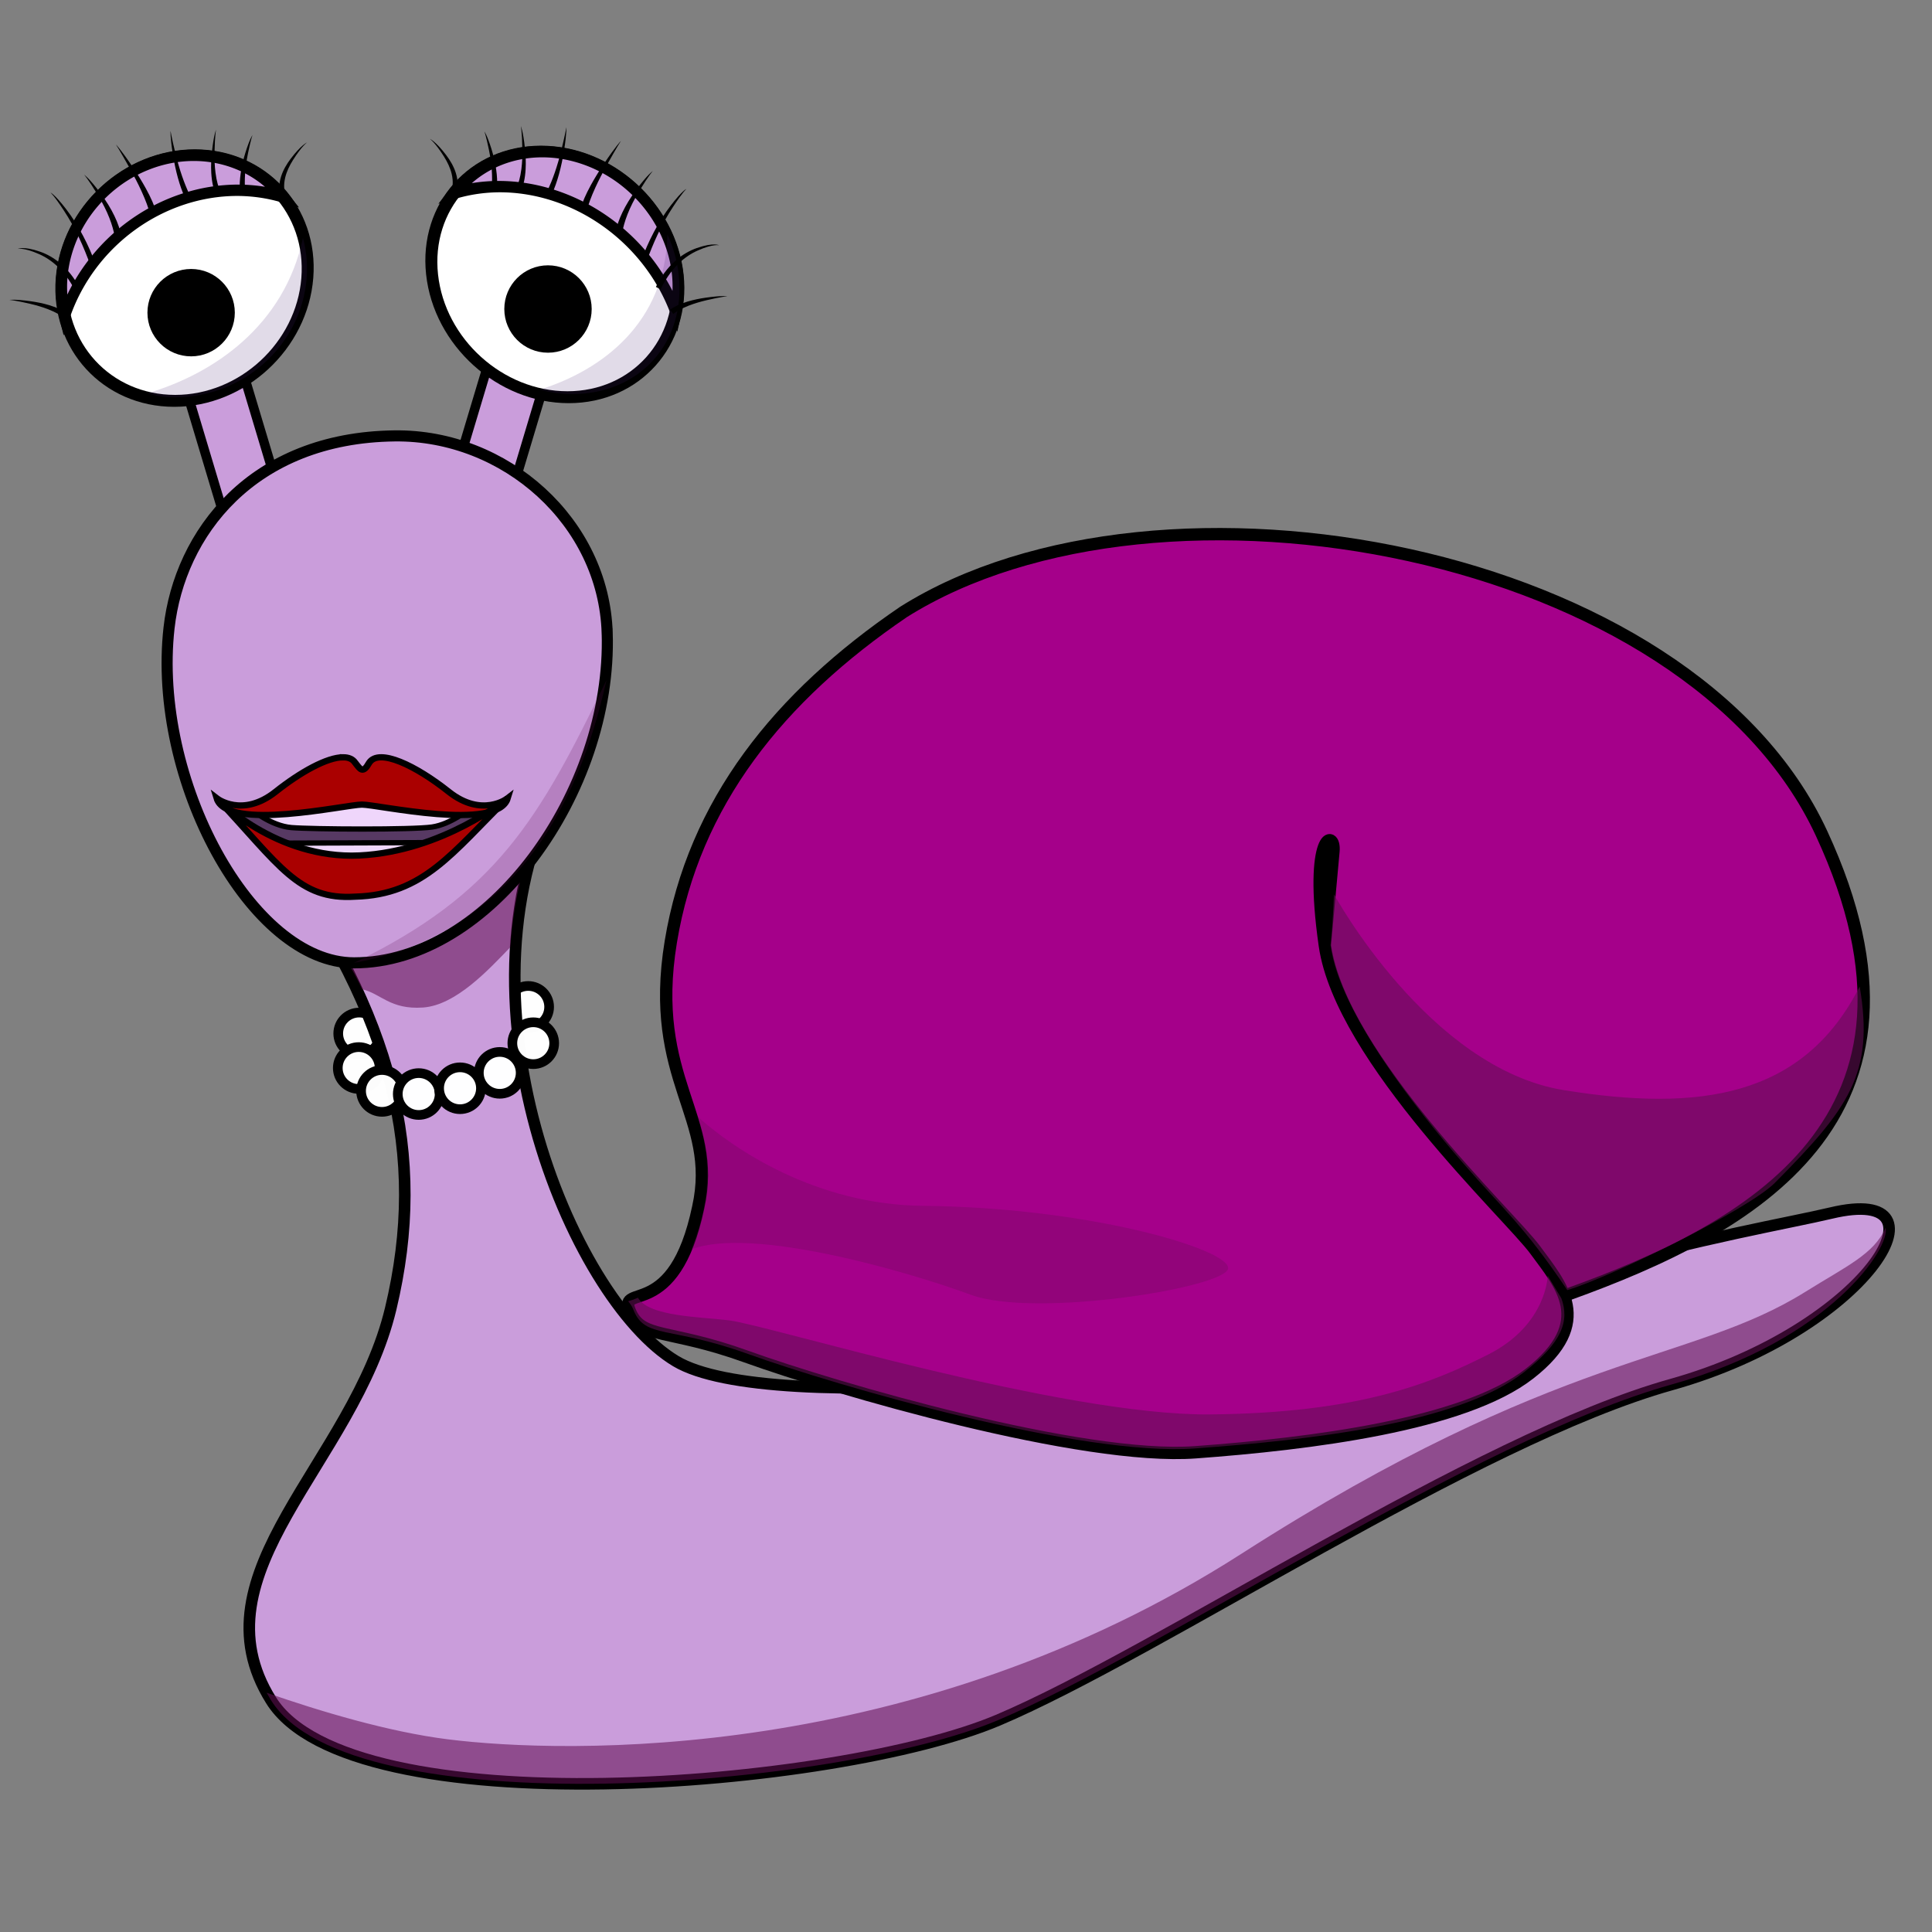 <?xml version="1.0" encoding="UTF-8" standalone="no"?>
<!-- Created with Inkscape (http://www.inkscape.org/) -->

<svg
   xmlns:dc="http://purl.org/dc/elements/1.1/"
   xmlns:cc="http://creativecommons.org/ns#"
   xmlns:rdf="http://www.w3.org/1999/02/22-rdf-syntax-ns#"
   xmlns:svg="http://www.w3.org/2000/svg"
   xmlns="http://www.w3.org/2000/svg"
   xmlns:sodipodi="http://sodipodi.sourceforge.net/DTD/sodipodi-0.dtd"
   xmlns:inkscape="http://www.inkscape.org/namespaces/inkscape"
   width="100mm"
   height="100mm"
   viewBox="0 0 100 100"
   version="1.1"
   id="svg8"
   sodipodi:docname="gail1.svg"
   inkscape:version="0.92.4 (33fec40, 2019-01-16)"
   inkscape:export-filename="/home/jfakonas/dale1.png"
   inkscape:export-xdpi="95.900002"
   inkscape:export-ydpi="95.900002">
  <rect x="0" y="0" width="100" height="100" fill="#808080" stroke="none"/>
  <defs
     id="defs2">
    <inkscape:path-effect
       effect="powerstroke"
       id="path-effect1740"
       is_visible="true"
       offset_points="0,0.132"
       sort_points="true"
       interpolator_type="CubicBezierJohan"
       interpolator_beta="0.2"
       start_linecap_type="zerowidth"
       linejoin_type="extrp_arc"
       miter_limit="4"
       end_linecap_type="zerowidth" />
    <inkscape:path-effect
       effect="powerstroke"
       id="path-effect1736"
       is_visible="true"
       offset_points="0,0.132"
       sort_points="true"
       interpolator_type="CubicBezierJohan"
       interpolator_beta="0.2"
       start_linecap_type="zerowidth"
       linejoin_type="extrp_arc"
       miter_limit="4"
       end_linecap_type="zerowidth" />
    <inkscape:path-effect
       effect="powerstroke"
       id="path-effect1732"
       is_visible="true"
       offset_points="0,0.132"
       sort_points="true"
       interpolator_type="CubicBezierJohan"
       interpolator_beta="0.2"
       start_linecap_type="zerowidth"
       linejoin_type="extrp_arc"
       miter_limit="4"
       end_linecap_type="zerowidth" />
    <inkscape:path-effect
       effect="powerstroke"
       id="path-effect1728"
       is_visible="true"
       offset_points="0,0.132"
       sort_points="true"
       interpolator_type="CubicBezierJohan"
       interpolator_beta="0.2"
       start_linecap_type="zerowidth"
       linejoin_type="extrp_arc"
       miter_limit="4"
       end_linecap_type="zerowidth" />
    <inkscape:path-effect
       effect="powerstroke"
       id="path-effect1724"
       is_visible="true"
       offset_points="0,0.132"
       sort_points="true"
       interpolator_type="CubicBezierJohan"
       interpolator_beta="0.2"
       start_linecap_type="zerowidth"
       linejoin_type="extrp_arc"
       miter_limit="4"
       end_linecap_type="zerowidth" />
    <inkscape:path-effect
       end_linecap_type="zerowidth"
       miter_limit="4"
       linejoin_type="extrp_arc"
       start_linecap_type="zerowidth"
       interpolator_beta="0.2"
       interpolator_type="CubicBezierJohan"
       sort_points="true"
       offset_points="0,0.132"
       is_visible="true"
       id="path-effect1664"
       effect="powerstroke" />
    <inkscape:path-effect
       end_linecap_type="zerowidth"
       miter_limit="4"
       linejoin_type="extrp_arc"
       start_linecap_type="zerowidth"
       interpolator_beta="0.2"
       interpolator_type="CubicBezierJohan"
       sort_points="true"
       offset_points="0,0.132"
       is_visible="true"
       id="path-effect1660"
       effect="powerstroke" />
    <inkscape:path-effect
       end_linecap_type="zerowidth"
       miter_limit="4"
       linejoin_type="extrp_arc"
       start_linecap_type="zerowidth"
       interpolator_beta="0.2"
       interpolator_type="CubicBezierJohan"
       sort_points="true"
       offset_points="0,0.132"
       is_visible="true"
       id="path-effect1656"
       effect="powerstroke" />
    <inkscape:path-effect
       end_linecap_type="zerowidth"
       miter_limit="4"
       linejoin_type="extrp_arc"
       start_linecap_type="zerowidth"
       interpolator_beta="0.2"
       interpolator_type="CubicBezierJohan"
       sort_points="true"
       offset_points="0,0.132"
       is_visible="true"
       id="path-effect1652"
       effect="powerstroke" />
    <inkscape:path-effect
       end_linecap_type="zerowidth"
       miter_limit="4"
       linejoin_type="extrp_arc"
       start_linecap_type="zerowidth"
       interpolator_beta="0.2"
       interpolator_type="CubicBezierJohan"
       sort_points="true"
       offset_points="0,0.132"
       is_visible="true"
       id="path-effect1648"
       effect="powerstroke" />
    <inkscape:path-effect
       end_linecap_type="zerowidth"
       miter_limit="4"
       linejoin_type="extrp_arc"
       start_linecap_type="zerowidth"
       interpolator_beta="0.2"
       interpolator_type="CubicBezierJohan"
       sort_points="true"
       offset_points="0,0.132"
       is_visible="true"
       id="path-effect1644"
       effect="powerstroke" />
    <inkscape:path-effect
       end_linecap_type="zerowidth"
       miter_limit="4"
       linejoin_type="extrp_arc"
       start_linecap_type="zerowidth"
       interpolator_beta="0.2"
       interpolator_type="CubicBezierJohan"
       sort_points="true"
       offset_points="0,0.132"
       is_visible="true"
       id="path-effect1640"
       effect="powerstroke" />
    <inkscape:path-effect
       end_linecap_type="zerowidth"
       miter_limit="4"
       linejoin_type="extrp_arc"
       start_linecap_type="zerowidth"
       interpolator_beta="0.2"
       interpolator_type="CubicBezierJohan"
       sort_points="true"
       offset_points="0,0.132"
       is_visible="true"
       id="path-effect1636"
       effect="powerstroke" />
    <inkscape:path-effect
       end_linecap_type="zerowidth"
       miter_limit="4"
       linejoin_type="extrp_arc"
       start_linecap_type="zerowidth"
       interpolator_beta="0.2"
       interpolator_type="CubicBezierJohan"
       sort_points="true"
       offset_points="0,0.132"
       is_visible="true"
       id="path-effect1632"
       effect="powerstroke" />
    <inkscape:path-effect
       effect="powerstroke"
       id="path-effect1628"
       is_visible="true"
       offset_points="0,0.132"
       sort_points="true"
       interpolator_type="CubicBezierJohan"
       interpolator_beta="0.2"
       start_linecap_type="zerowidth"
       linejoin_type="extrp_arc"
       miter_limit="4"
       end_linecap_type="zerowidth" />
    <inkscape:path-effect
       effect="powerstroke"
       id="path-effect1624"
       is_visible="true"
       offset_points="0,0.132"
       sort_points="true"
       interpolator_type="CubicBezierJohan"
       interpolator_beta="0.2"
       start_linecap_type="zerowidth"
       linejoin_type="extrp_arc"
       miter_limit="4"
       end_linecap_type="zerowidth" />
    <inkscape:path-effect
       effect="powerstroke"
       id="path-effect1620"
       is_visible="true"
       offset_points="0,0.132"
       sort_points="true"
       interpolator_type="CubicBezierJohan"
       interpolator_beta="0.2"
       start_linecap_type="zerowidth"
       linejoin_type="extrp_arc"
       miter_limit="4"
       end_linecap_type="zerowidth" />
    <inkscape:path-effect
       effect="powerstroke"
       id="path-effect1616"
       is_visible="true"
       offset_points="0,0.132"
       sort_points="true"
       interpolator_type="CubicBezierJohan"
       interpolator_beta="0.2"
       start_linecap_type="zerowidth"
       linejoin_type="extrp_arc"
       miter_limit="4"
       end_linecap_type="zerowidth" />
    <inkscape:path-effect
       effect="powerstroke"
       id="path-effect1612"
       is_visible="true"
       offset_points="0,0.132"
       sort_points="true"
       interpolator_type="CubicBezierJohan"
       interpolator_beta="0.2"
       start_linecap_type="zerowidth"
       linejoin_type="extrp_arc"
       miter_limit="4"
       end_linecap_type="zerowidth" />
    <inkscape:path-effect
       effect="powerstroke"
       id="path-effect1608"
       is_visible="true"
       offset_points="0,0.132"
       sort_points="true"
       interpolator_type="CubicBezierJohan"
       interpolator_beta="0.2"
       start_linecap_type="zerowidth"
       linejoin_type="extrp_arc"
       miter_limit="4"
       end_linecap_type="zerowidth" />
    <inkscape:path-effect
       effect="powerstroke"
       id="path-effect1592"
       is_visible="true"
       offset_points="0,0.132"
       sort_points="true"
       interpolator_type="CubicBezierJohan"
       interpolator_beta="0.2"
       start_linecap_type="zerowidth"
       linejoin_type="extrp_arc"
       miter_limit="4"
       end_linecap_type="zerowidth" />
    <inkscape:path-effect
       effect="powerstroke"
       id="path-effect1588"
       is_visible="true"
       offset_points="0,0.132"
       sort_points="true"
       interpolator_type="CubicBezierJohan"
       interpolator_beta="0.2"
       start_linecap_type="zerowidth"
       linejoin_type="extrp_arc"
       miter_limit="4"
       end_linecap_type="zerowidth" />
    <inkscape:path-effect
       effect="powerstroke"
       id="path-effect1584"
       is_visible="true"
       offset_points="0,0.132"
       sort_points="true"
       interpolator_type="CubicBezierJohan"
       interpolator_beta="0.2"
       start_linecap_type="zerowidth"
       linejoin_type="extrp_arc"
       miter_limit="4"
       end_linecap_type="zerowidth" />
  </defs>
  <sodipodi:namedview
     id="base"
     pagecolor="#ffffff"
     bordercolor="#666666"
     borderopacity="1.0"
     inkscape:pageopacity="0.0"
     inkscape:pageshadow="2"
     inkscape:zoom="1.4419792"
     inkscape:cx="161.24503"
     inkscape:cy="183.06132"
     inkscape:document-units="mm"
     inkscape:current-layer="layer1"
     showgrid="false"
     inkscape:window-width="1311"
     inkscape:window-height="713"
     inkscape:window-x="55"
     inkscape:window-y="27"
     inkscape:window-maximized="1" />
  <g
     inkscape:label="Layer 1"
     inkscape:groupmode="layer"
     id="layer1"
     transform="translate(0,-197)">
    <ellipse
       style="opacity:1;vector-effect:none;fill:#ffffff;fill-opacity:0.986;stroke:#000000;stroke-width:0.5;stroke-linecap:butt;stroke-linejoin:miter;stroke-miterlimit:4;stroke-dasharray:none;stroke-dashoffset:0;stroke-opacity:1"
       id="path1749-5-93"
       cx="27.34"
       cy="249.117"
       rx="1.083"
       ry="1.083" />
    <ellipse
       style="opacity:1;vector-effect:none;fill:#ffffff;fill-opacity:0.986;stroke:#000000;stroke-width:0.5;stroke-linecap:butt;stroke-linejoin:miter;stroke-miterlimit:4;stroke-dasharray:none;stroke-dashoffset:0;stroke-opacity:1"
       id="path1749"
       cx="18.59"
       cy="250.494"
       rx="1.083"
       ry="1.083" />
    <rect
       transform="matrix(-0.841,-0.541,-0.287,0.958,0,0)"
       y="167.6"
       x="-92.856"
       height="13.514"
       width="3.199"
       id="rect879"
       style="opacity:1;vector-effect:none;fill:#ca9ddb;fill-opacity:1;stroke:#000000;stroke-width:0.51;stroke-linecap:butt;stroke-linejoin:miter;stroke-miterlimit:4;stroke-dasharray:none;stroke-dashoffset:0;stroke-opacity:1" />
    <rect
       style="opacity:1;vector-effect:none;fill:#ca9ddb;fill-opacity:1;stroke:#000000;stroke-width:0.51;stroke-linecap:butt;stroke-linejoin:miter;stroke-miterlimit:4;stroke-dasharray:none;stroke-dashoffset:0;stroke-opacity:1"
       id="rect877"
       width="3.2"
       height="13.532"
       x="-55.235"
       y="190.288"
       transform="matrix(0.841,-0.542,0.287,0.958,0,0)" />
    <path
       style="fill:#ca9ddb;fill-opacity:1;stroke:#000000;stroke-width:0.598;stroke-linecap:butt;stroke-linejoin:miter;stroke-miterlimit:4;stroke-dasharray:none;stroke-opacity:1"
       d="m 73.364,265.177 c -12.3,3.141 -33.581,5.145 -38.379,2.278 -5.417,-3.237 -12.001,-18.984 -5.885,-30.1 l -14.873,3.764 c 6.102,8.493 7.912,15.618 5.996,23.618 -1.916,8 -10.32,13.648 -6.196,20.264 4.124,6.617 29.312,4.559 37.636,1.033 8.325,-3.526 24.747,-14.542 34.845,-17.368 10.098,-2.826 14.784,-10.431 8.273,-8.88 -2.07,0.493 -6.827,1.304 -12.694,2.991"
       id="path925"
       inkscape:connector-curvature="0"
       sodipodi:nodetypes="cscczzzzsc" />
    <path
       style="fill:#610f53;fill-opacity:0.565;stroke:none;stroke-width:0.265px;stroke-linecap:butt;stroke-linejoin:miter;stroke-opacity:1"
       d="m 27.756,239.817 -12.365,2.986 c 1.191,1.792 2.552,3.702 3.355,5.403 0.95,0.208 1.446,1.065 3.153,0.943 1.707,-0.122 3.399,-1.968 4.516,-3.122 0.134,-2.072 0.615,-4.247 1.341,-6.21 z"
       id="path1744"
       inkscape:connector-curvature="0"
       sodipodi:nodetypes="ccczcc" />
    <path
       style="fill:#ca9ddb;fill-opacity:1;stroke:#000000;stroke-width:0.574;stroke-miterlimit:4;stroke-dasharray:none;stroke-dashoffset:0;stroke-opacity:1"
       d="m 31.429,229.765 c 0.255,8.206 -6.09,17.071 -13.102,17.071 -5.317,0 -10.46,-9.48 -9.578,-17.332 0.549,-4.886 4.296,-9.856 11.684,-9.942 5.724,-0.067 10.817,4.455 10.995,10.203 z"
       id="path875"
       inkscape:connector-curvature="0"
       sodipodi:nodetypes="sssss" />
    <ellipse
       style="opacity:1;vector-effect:none;fill:#a5008a;fill-opacity:1;stroke:none;stroke-width:0.594;stroke-linecap:butt;stroke-linejoin:miter;stroke-miterlimit:4;stroke-dasharray:none;stroke-dashoffset:0;stroke-opacity:1"
       id="path874"
       cx="-82.5"
       cy="251.343"
       rx="1.809"
       ry="9.502"
       transform="matrix(0.826,-0.563,0.565,0.825,0,0)" />
    <path
       style="fill:#a5008a;fill-opacity:1;stroke:#000000;stroke-width:0.639;stroke-linecap:butt;stroke-linejoin:miter;stroke-miterlimit:4;stroke-dasharray:none;stroke-opacity:1"
       d="m 81.221,263.976 c 9.285,-3.35 19.907,-9.039 13.067,-23.83 -6.84,-14.791 -34.247,-19.823 -47.52,-11.473 -6.447,4.385 -10.862,9.882 -12.047,17.072 -1.184,7.19 2.463,9.047 1.42,13.743 -1.249,5.953 -4.147,3.883 -3.545,5.365 0.602,1.482 1.948,0.893 6.014,2.358 4.681,1.686 17.41,5.392 23.277,4.958 5.867,-0.433 13.875,-1.407 17.289,-4.076 3.415,-2.669 1.591,-4.61 0.289,-6.393 -1.302,-1.783 -10.054,-9.918 -10.891,-15.764 -0.837,-5.846 0.554,-6.057 0.445,-4.874 l -0.445,4.874"
       id="path927"
       inkscape:connector-curvature="0"
       sodipodi:nodetypes="czczczszzzzsc" />
    <g
       id="g1703"
       transform="matrix(1.08,0,0,1.027,-1.265,-6.018)"
       style="stroke-width:0.974">
      <path
         sodipodi:nodetypes="ccccc"
         inkscape:connector-curvature="0"
         id="path1490"
         d="m 12.328,238.617 c 2.225,0.495 6.162,-0.908 6.162,-0.908 0,0 5.679,0.991 6.224,0.743 0.545,-0.248 -3.47,3.137 -6.053,3.24 -2.583,0.103 -6.333,-3.075 -6.333,-3.075 z"
         style="opacity:1;vector-effect:none;fill:#573963;fill-opacity:1;stroke:none;stroke-width:0.618;stroke-linecap:butt;stroke-linejoin:miter;stroke-miterlimit:4;stroke-dasharray:none;stroke-dashoffset:0;stroke-opacity:1" />
      <path
         sodipodi:nodetypes="czzcccc"
         inkscape:connector-curvature="0"
         id="path1517"
         d="m 13.207,238.457 c 0,0 0.924,0.846 1.936,0.934 1.012,0.087 5.797,0.117 6.734,-0.029 0.937,-0.146 1.804,-0.934 1.804,-0.934 0,0 -3.89,-0.679 -5.191,-0.719 -1.301,-0.04 -5.283,0.748 -5.283,0.748 z"
         style="opacity:1;vector-effect:none;fill:#efd6fb;fill-opacity:1;stroke:#000000;stroke-width:0.266px;stroke-linecap:butt;stroke-linejoin:miter;stroke-miterlimit:4;stroke-dasharray:none;stroke-dashoffset:0;stroke-opacity:1" />
      <path
         sodipodi:nodetypes="ccczccccc"
         inkscape:connector-curvature="0"
         id="path1453"
         d="m 17.619,235.847 c -0.762,-0.003 -2.04,0.735 -3.238,1.736 -1.598,1.334 -2.82,0.333 -2.82,0.333 0.484,1.686 6.19,0.315 6.956,0.315 0.765,-1.6e-4 6.496,1.372 6.98,-0.315 0,0 -1.222,1.001 -2.82,-0.333 -1.598,-1.334 -3.337,-2.201 -3.807,-1.468 -0.315,0.579 -0.416,0.356 -0.682,0 -0.117,-0.183 -0.315,-0.267 -0.569,-0.268 z"
         style="fill:#aa0000;stroke:#000000;stroke-width:0.315px;stroke-linecap:butt;stroke-linejoin:miter;stroke-opacity:1" />
      <path
         inkscape:connector-curvature="0"
         id="path1515"
         d="m 13.838,240.178 9.134,-0.036 c 0,0 -2.085,1.633 -4.621,1.633 -2.536,0 -4.512,-1.597 -4.512,-1.597 z"
         style="fill:#efd6fb;fill-opacity:1;stroke:#000000;stroke-width:0.266px;stroke-linecap:butt;stroke-linejoin:miter;stroke-opacity:1" />
      <path
         sodipodi:nodetypes="ccccc"
         inkscape:connector-curvature="0"
         id="path1458"
         d="m 11.561,237.915 c 0,0 2.839,3.08 6.834,2.88 3.995,-0.2 7.101,-2.88 7.101,-2.88 -2.647,2.737 -4.032,4.866 -7.301,4.956 -2.721,0.185 -3.625,-1.584 -6.634,-4.956 z"
         style="fill:#aa0000;stroke:#000000;stroke-width:0.315px;stroke-linecap:butt;stroke-linejoin:miter;stroke-opacity:1" />
    </g>
    <g
       id="g1680"
       transform="matrix(1.027,0,0,1.027,0.018,-3.223)"
       style="stroke-width:0.974">
      <g
         transform="matrix(1,0,-0.08,1,17.048,1.027)"
         id="g1540"
         style="stroke-width:0.974">
        <circle
           style="fill:#ffffff;fill-opacity:1;stroke:#000000;stroke-width:0.601;stroke-miterlimit:4;stroke-dasharray:none;stroke-dashoffset:0;stroke-opacity:1"
           id="path10"
           cx="8.87"
           cy="207.947"
           r="6.188" />
        <path
           style="opacity:1;vector-effect:none;fill:#ca9ddb;fill-opacity:1;stroke:#000000;stroke-width:0.572;stroke-linecap:butt;stroke-linejoin:miter;stroke-miterlimit:4;stroke-dasharray:none;stroke-dashoffset:0;stroke-opacity:1"
           d="m 8.87,201.759 a 6.188,6.188 0 0 0 -6.188,6.188 6.188,6.188 0 0 0 0.301,1.881 8.511,8.511 0 0 1 8.21,-6.307 8.511,8.511 0 0 1 2.301,0.325 6.188,6.188 0 0 0 -4.624,-2.087 z"
           id="circle868"
           inkscape:connector-curvature="0" />
        <path
           id="path1111"
           d="m 14.677,205.919 c -0.586,4.432 -3.953,6.852 -7.209,7.832 0.546,0.156 0.835,0.204 1.403,0.206 3.418,-1.7e-4 6.155,-2.592 6.155,-6.01 -0.002,-0.691 -0.12,-1.376 -0.349,-2.028 z"
           style="opacity:1;vector-effect:none;fill:#47226f;fill-opacity:0.164;stroke:#000000;stroke-width:0;stroke-linecap:butt;stroke-linejoin:miter;stroke-miterlimit:4;stroke-dasharray:none;stroke-dashoffset:0;stroke-opacity:1"
           inkscape:connector-curvature="0"
           sodipodi:nodetypes="ccccc" />
      </g>
      <circle
         r="2.018"
         cy="210.717"
         cx="9.615"
         id="path66"
         style="fill:#000000;fill-opacity:1;stroke:#000000;stroke-width:0.368;stroke-miterlimit:4;stroke-dasharray:none;stroke-dashoffset:0;stroke-opacity:1" />
      <path
         inkscape:original-d="M 3.2693697,210.85475 C 2.3394495,210.16514 0.45871558,210.0734 0.45871558,210.0734"
         inkscape:path-effect="#path-effect1584"
         inkscape:connector-curvature="0"
         id="path1582"
         d="m 3.269,210.855 c 0,0 0.079,-0.106 0.079,-0.106 -0.182,-0.135 -0.463,-0.282 -0.876,-0.407 -0.304,-0.092 -0.63,-0.157 -0.945,-0.201 -0.811,-0.113 -1.069,-0.067 -1.069,-0.067 0,0 0.259,0.013 1.045,0.197 0.306,0.072 0.615,0.161 0.9,0.272 0.389,0.151 0.626,0.3 0.787,0.419 0,0 0.079,-0.106 0.079,-0.106 z"
         style="fill:#000000;fill-rule:nonzero;stroke:none;stroke-width:0.258px;stroke-linecap:butt;stroke-linejoin:miter;stroke-opacity:1" />
      <path
         inkscape:original-d="M 3.9449541,209.66055 C 2.798165,207.3211 0.87155961,207.50459 0.87155961,207.50459"
         inkscape:path-effect="#path-effect1588"
         inkscape:connector-curvature="0"
         id="path1586"
         d="m 3.945,209.661 c 0,0 0.119,-0.058 0.119,-0.058 -0.215,-0.439 -0.542,-0.938 -1.011,-1.344 -0.346,-0.299 -0.707,-0.495 -1.05,-0.615 -0.856,-0.299 -1.131,-0.139 -1.131,-0.139 0,0 0.289,-0.09 1.082,0.262 0.319,0.141 0.645,0.349 0.955,0.648 0.423,0.408 0.71,0.881 0.917,1.304 0,0 0.119,-0.058 0.119,-0.058 z"
         style="fill:#000000;fill-rule:nonzero;stroke:none;stroke-width:0.258px;stroke-linecap:butt;stroke-linejoin:miter;stroke-opacity:1" />
      <path
         inkscape:original-d="M 4.678899,208.33028 C 3.7614677,205.76147 2.5229357,204.66055 2.5229357,204.66055"
         inkscape:path-effect="#path-effect1592"
         inkscape:connector-curvature="0"
         id="path1590"
         d="m 4.679,208.33 c 0,0 0.125,-0.044 0.125,-0.044 -0.342,-0.958 -0.862,-1.973 -1.493,-2.792 -0.583,-0.757 -0.788,-0.833 -0.788,-0.833 0,0 0.165,0.125 0.68,0.91 0.582,0.888 1.001,1.825 1.351,2.804 0,0 0.125,-0.044 0.125,-0.044 z"
         style="fill:#000000;fill-rule:nonzero;stroke:none;stroke-width:0.258px;stroke-linecap:butt;stroke-linejoin:miter;stroke-opacity:1" />
      <path
         transform="matrix(1.244,0,0,1.114,-1.484,-23.563)"
         inkscape:original-d="M 5.9633027,206.86239 C 5.7339446,205.44037 4.5871558,204.06422 4.5871558,204.06422"
         inkscape:path-effect="#path-effect1608"
         inkscape:connector-curvature="0"
         id="path1606"
         d="m 5.963,206.862 c 0,0 0.131,-0.021 0.131,-0.021 -0.087,-0.542 -0.369,-1.228 -0.848,-1.945 -0.459,-0.688 -0.659,-0.832 -0.659,-0.832 0,0 0.156,0.185 0.545,0.9 0.422,0.775 0.614,1.388 0.7,1.919 0,0 0.131,-0.021 0.131,-0.021 z"
         style="fill:#000000;fill-rule:nonzero;stroke:none;stroke-width:0.258px;stroke-linecap:butt;stroke-linejoin:miter;stroke-opacity:1" />
      <path
         transform="matrix(1.224,0,0,1.191,-1.752,-39.321)"
         inkscape:original-d="m 7.7064218,205.66973 c -0.321101,-1.14679 -1.5137614,-2.84404 -1.5137614,-2.84404"
         inkscape:path-effect="#path-effect1612"
         inkscape:connector-curvature="0"
         id="path1610"
         d="m 7.706,205.67 c 0,0 0.127,-0.036 0.127,-0.036 -0.061,-0.217 -0.184,-0.527 -0.404,-0.939 -0.162,-0.305 -0.352,-0.618 -0.544,-0.911 -0.494,-0.756 -0.693,-0.958 -0.693,-0.958 0,0 0.153,0.237 0.58,1.026 0.167,0.308 0.328,0.626 0.467,0.937 0.19,0.426 0.282,0.71 0.34,0.917 0,0 0.127,-0.036 0.127,-0.036 z"
         style="fill:#000000;fill-rule:nonzero;stroke:none;stroke-width:0.258px;stroke-linecap:butt;stroke-linejoin:miter;stroke-opacity:1" />
      <path
         transform="matrix(1,0,0,1.124,0,-25.488)"
         inkscape:original-d="M 9.4036694,204.88991 C 8.7614677,203.65138 8.5779813,202 8.5779813,202"
         inkscape:path-effect="#path-effect1616"
         inkscape:connector-curvature="0"
         id="path1614"
         d="m 9.404,204.89 c 0,0 0.117,-0.061 0.117,-0.061 -0.248,-0.479 -0.481,-1.038 -0.707,-1.863 C 8.611,202.218 8.578,202 8.578,202 c 0,0 -0.027,0.222 0.107,0.995 0.139,0.803 0.362,1.495 0.601,1.956 0,0 0.117,-0.061 0.117,-0.061 z"
         style="fill:#000000;fill-rule:nonzero;stroke:none;stroke-width:0.258px;stroke-linecap:butt;stroke-linejoin:miter;stroke-opacity:1" />
      <path
         inkscape:original-d="m 10.963302,204.66055 c -0.504587,-1.19266 -0.09174,-3.16514 -0.09174,-3.16514"
         inkscape:path-effect="#path-effect1620"
         inkscape:connector-curvature="0"
         id="path1618"
         d="m 10.963,204.661 c 0,0 0.122,-0.051 0.122,-0.051 -0.088,-0.208 -0.186,-0.504 -0.243,-0.956 -0.042,-0.331 -0.054,-0.679 -0.048,-1.018 0.017,-0.869 0.077,-1.139 0.077,-1.139 h 0 c 0,0 -0.117,0.254 -0.209,1.131 -0.036,0.341 -0.052,0.7 -0.032,1.046 0.027,0.47 0.113,0.808 0.211,1.04 0,0 0.122,-0.051 0.122,-0.051 z"
         style="fill:#000000;fill-rule:nonzero;stroke:none;stroke-width:0.258px;stroke-linecap:butt;stroke-linejoin:miter;stroke-opacity:1" />
      <path
         inkscape:original-d="m 12.201834,204.56881 c -0.09174,-1.37615 0.504588,-2.79817 0.504588,-2.79817"
         inkscape:path-effect="#path-effect1624"
         inkscape:connector-curvature="0"
         id="path1622"
         d="m 12.202,204.569 c 0,0 0.132,-0.009 0.132,-0.009 -0.035,-0.523 -0.011,-1.111 0.15,-1.89 0.147,-0.709 0.223,-0.9 0.223,-0.9 0,0 -0.13,0.165 -0.351,0.866 -0.231,0.732 -0.32,1.422 -0.286,1.941 0,0 0.132,-0.009 0.132,-0.009 z"
         style="fill:#000000;fill-rule:nonzero;stroke:none;stroke-width:0.258px;stroke-linecap:butt;stroke-linejoin:miter;stroke-opacity:1" />
      <path
         inkscape:original-d="m 14.258145,204.87311 c -0.450806,-1.35935 1.20057,-2.73549 1.20057,-2.73549"
         inkscape:path-effect="#path-effect1628"
         inkscape:connector-curvature="0"
         id="path1626"
         d="m 14.258,204.873 c 0,0 0.126,-0.042 0.126,-0.042 -0.075,-0.226 -0.124,-0.53 -0.026,-0.93 0.072,-0.297 0.212,-0.591 0.386,-0.868 0.452,-0.718 0.715,-0.896 0.715,-0.896 0,0 -0.296,0.125 -0.824,0.82 -0.203,0.267 -0.379,0.567 -0.482,0.885 -0.141,0.435 -0.112,0.798 -0.021,1.072 0,0 0.126,-0.042 0.126,-0.042 z"
         style="fill:#000000;fill-rule:nonzero;stroke:none;stroke-width:0.258px;stroke-linecap:butt;stroke-linejoin:miter;stroke-opacity:1" />
    </g>
    <g
       id="g1696"
       transform="matrix(1.027,0,0,1.027,0.018,-3.223)"
       style="stroke-width:0.974">
      <g
         transform="matrix(1,0,0.108,1,-22.812,0.843)"
         id="g1545"
         style="stroke-width:0.974">
        <circle
           r="6.188"
           cy="207.947"
           cx="28.3"
           id="circle832"
           style="fill:#ffffff;fill-opacity:1;stroke:#000000;stroke-width:0.601;stroke-miterlimit:4;stroke-dasharray:none;stroke-dashoffset:0;stroke-opacity:1" />
        <path
           inkscape:connector-curvature="0"
           id="path873"
           d="m 28.3,201.759 a 6.188,6.188 0 0 1 6.188,6.188 6.188,6.188 0 0 1 -0.301,1.881 8.511,8.511 0 0 0 -8.21,-6.307 8.511,8.511 0 0 0 -2.301,0.325 6.188,6.188 0 0 1 4.624,-2.087 z"
           style="opacity:1;vector-effect:none;fill:#ca9ddb;fill-opacity:1;stroke:#000000;stroke-width:0.572;stroke-linecap:butt;stroke-linejoin:miter;stroke-miterlimit:4;stroke-dasharray:none;stroke-dashoffset:0;stroke-opacity:1" />
        <path
           style="opacity:1;vector-effect:none;fill:#47226f;fill-opacity:0.164;stroke:#000000;stroke-width:0;stroke-linecap:butt;stroke-linejoin:miter;stroke-miterlimit:4;stroke-dasharray:none;stroke-dashoffset:0;stroke-opacity:1"
           d="m 129.029,33.711 c -2.213,16.75 -15.152,25.8 -27.459,29.502 2.063,0.59 3.851,0.849 5.997,0.857 12.917,-6.55e-4 22.78,-9.779 22.78,-22.695 -0.009,-2.61 -0.454,-5.201 -1.318,-7.664 z"
           transform="matrix(0.265,0,0,0.265,0,197)"
           id="path1089"
           inkscape:connector-curvature="0"
           sodipodi:nodetypes="ccccc" />
      </g>
      <circle
         style="fill:#000000;fill-opacity:1;stroke:#000000;stroke-width:0.368;stroke-miterlimit:4;stroke-dasharray:none;stroke-dashoffset:0;stroke-opacity:1"
         id="circle873"
         cx="27.601"
         cy="210.533"
         r="2.018" />
      <path
         transform="matrix(-1,0,0,1,37.103,-0.183)"
         style="fill:#000000;fill-rule:nonzero;stroke:none;stroke-width:0.258px;stroke-linecap:butt;stroke-linejoin:miter;stroke-opacity:1"
         d="m 3.269,210.855 c 0,0 0.079,-0.106 0.079,-0.106 -0.182,-0.135 -0.463,-0.282 -0.876,-0.407 -0.304,-0.092 -0.63,-0.157 -0.945,-0.201 -0.811,-0.113 -1.069,-0.067 -1.069,-0.067 0,0 0.259,0.013 1.045,0.197 0.306,0.072 0.615,0.161 0.9,0.272 0.389,0.151 0.626,0.3 0.787,0.419 0,0 0.079,-0.106 0.079,-0.106 z"
         id="path1630"
         inkscape:connector-curvature="0"
         inkscape:path-effect="#path-effect1632"
         inkscape:original-d="M 3.2693697,210.85475 C 2.3394495,210.16514 0.45871558,210.0734 0.45871558,210.0734" />
      <path
         transform="matrix(-1,0,0,1,37.103,-0.183)"
         style="fill:#000000;fill-rule:nonzero;stroke:none;stroke-width:0.258px;stroke-linecap:butt;stroke-linejoin:miter;stroke-opacity:1"
         d="m 3.945,209.661 c 0,0 0.119,-0.058 0.119,-0.058 -0.215,-0.439 -0.542,-0.938 -1.011,-1.344 -0.346,-0.299 -0.707,-0.495 -1.05,-0.615 -0.856,-0.299 -1.131,-0.139 -1.131,-0.139 0,0 0.289,-0.09 1.082,0.262 0.319,0.141 0.645,0.349 0.955,0.648 0.423,0.408 0.71,0.881 0.917,1.304 0,0 0.119,-0.058 0.119,-0.058 z"
         id="path1634"
         inkscape:connector-curvature="0"
         inkscape:path-effect="#path-effect1636"
         inkscape:original-d="M 3.9449541,209.66055 C 2.798165,207.3211 0.87155961,207.50459 0.87155961,207.50459" />
      <path
         transform="matrix(-1,0,0,1,37.103,-0.183)"
         style="fill:#000000;fill-rule:nonzero;stroke:none;stroke-width:0.258px;stroke-linecap:butt;stroke-linejoin:miter;stroke-opacity:1"
         d="m 4.679,208.33 c 0,0 0.125,-0.044 0.125,-0.044 -0.342,-0.958 -0.862,-1.973 -1.493,-2.792 -0.583,-0.757 -0.788,-0.833 -0.788,-0.833 0,0 0.165,0.125 0.68,0.91 0.582,0.888 1.001,1.825 1.351,2.804 0,0 0.125,-0.044 0.125,-0.044 z"
         id="path1638"
         inkscape:connector-curvature="0"
         inkscape:path-effect="#path-effect1640"
         inkscape:original-d="M 4.678899,208.33028 C 3.7614677,205.76147 2.5229357,204.66055 2.5229357,204.66055" />
      <path
         style="fill:#000000;fill-rule:nonzero;stroke:none;stroke-width:0.258px;stroke-linecap:butt;stroke-linejoin:miter;stroke-opacity:1"
         d="m 5.963,206.862 c 0,0 0.131,-0.021 0.131,-0.021 -0.087,-0.542 -0.369,-1.228 -0.848,-1.945 -0.459,-0.688 -0.659,-0.832 -0.659,-0.832 0,0 0.156,0.185 0.545,0.9 0.422,0.775 0.614,1.388 0.7,1.919 0,0 0.131,-0.021 0.131,-0.021 z"
         id="path1642"
         inkscape:connector-curvature="0"
         inkscape:path-effect="#path-effect1644"
         inkscape:original-d="M 5.9633027,206.86239 C 5.7339446,205.44037 4.5871558,204.06422 4.5871558,204.06422"
         transform="matrix(-1.244,0,0,1.114,38.587,-23.747)" />
      <path
         style="fill:#000000;fill-rule:nonzero;stroke:none;stroke-width:0.258px;stroke-linecap:butt;stroke-linejoin:miter;stroke-opacity:1"
         d="m 7.706,205.67 c 0,0 0.127,-0.036 0.127,-0.036 -0.061,-0.217 -0.184,-0.527 -0.404,-0.939 -0.162,-0.305 -0.352,-0.618 -0.544,-0.911 -0.494,-0.756 -0.693,-0.958 -0.693,-0.958 0,0 0.153,0.237 0.58,1.026 0.167,0.308 0.328,0.626 0.467,0.937 0.19,0.426 0.282,0.71 0.34,0.917 0,0 0.127,-0.036 0.127,-0.036 z"
         id="path1646"
         inkscape:connector-curvature="0"
         inkscape:path-effect="#path-effect1648"
         inkscape:original-d="m 7.7064218,205.66973 c -0.321101,-1.14679 -1.5137614,-2.84404 -1.5137614,-2.84404"
         transform="matrix(-1.224,0,0,1.191,38.854,-39.504)" />
      <path
         style="fill:#000000;fill-rule:nonzero;stroke:none;stroke-width:0.258px;stroke-linecap:butt;stroke-linejoin:miter;stroke-opacity:1"
         d="m 9.404,204.89 c 0,0 0.117,-0.061 0.117,-0.061 -0.248,-0.479 -0.481,-1.038 -0.707,-1.863 C 8.611,202.218 8.578,202 8.578,202 c 0,0 -0.027,0.222 0.107,0.995 0.139,0.803 0.362,1.495 0.601,1.956 0,0 0.117,-0.061 0.117,-0.061 z"
         id="path1650"
         inkscape:connector-curvature="0"
         inkscape:path-effect="#path-effect1652"
         inkscape:original-d="M 9.4036694,204.88991 C 8.7614677,203.65138 8.5779813,202 8.5779813,202"
         transform="matrix(-1,0,0,1.124,37.103,-25.672)" />
      <path
         transform="matrix(-1,0,0,1,37.103,-0.183)"
         style="fill:#000000;fill-rule:nonzero;stroke:none;stroke-width:0.258px;stroke-linecap:butt;stroke-linejoin:miter;stroke-opacity:1"
         d="m 10.963,204.661 c 0,0 0.122,-0.051 0.122,-0.051 -0.088,-0.208 -0.186,-0.504 -0.243,-0.956 -0.042,-0.331 -0.054,-0.679 -0.048,-1.018 0.017,-0.869 0.077,-1.139 0.077,-1.139 h 0 c 0,0 -0.117,0.254 -0.209,1.131 -0.036,0.341 -0.052,0.7 -0.032,1.046 0.027,0.47 0.113,0.808 0.211,1.04 0,0 0.122,-0.051 0.122,-0.051 z"
         id="path1654"
         inkscape:connector-curvature="0"
         inkscape:path-effect="#path-effect1656"
         inkscape:original-d="m 10.963302,204.66055 c -0.504587,-1.19266 -0.09174,-3.16514 -0.09174,-3.16514" />
      <path
         transform="matrix(-1,0,0,1,37.103,-0.183)"
         style="fill:#000000;fill-rule:nonzero;stroke:none;stroke-width:0.258px;stroke-linecap:butt;stroke-linejoin:miter;stroke-opacity:1"
         d="m 12.202,204.569 c 0,0 0.132,-0.009 0.132,-0.009 -0.035,-0.523 -0.011,-1.111 0.15,-1.89 0.147,-0.709 0.223,-0.9 0.223,-0.9 0,0 -0.13,0.165 -0.351,0.866 -0.231,0.732 -0.32,1.422 -0.286,1.941 0,0 0.132,-0.009 0.132,-0.009 z"
         id="path1658"
         inkscape:connector-curvature="0"
         inkscape:path-effect="#path-effect1660"
         inkscape:original-d="m 12.201834,204.56881 c -0.09174,-1.37615 0.504588,-2.79817 0.504588,-2.79817" />
      <path
         transform="matrix(-1,0,0,1,37.103,-0.183)"
         style="fill:#000000;fill-rule:nonzero;stroke:none;stroke-width:0.258px;stroke-linecap:butt;stroke-linejoin:miter;stroke-opacity:1"
         d="m 14.258,204.873 c 0,0 0.126,-0.042 0.126,-0.042 -0.075,-0.226 -0.124,-0.53 -0.026,-0.93 0.072,-0.297 0.212,-0.591 0.386,-0.868 0.452,-0.718 0.715,-0.896 0.715,-0.896 0,0 -0.296,0.125 -0.824,0.82 -0.203,0.267 -0.379,0.567 -0.482,0.885 -0.141,0.435 -0.112,0.798 -0.021,1.072 0,0 0.126,-0.042 0.126,-0.042 z"
         id="path1662"
         inkscape:connector-curvature="0"
         inkscape:path-effect="#path-effect1664"
         inkscape:original-d="m 14.258145,204.87311 c -0.450806,-1.35935 1.20057,-2.73549 1.20057,-2.73549" />
    </g>
    <ellipse
       style="opacity:1;vector-effect:none;fill:#ffffff;fill-opacity:0.986;stroke:#000000;stroke-width:0.5;stroke-linecap:butt;stroke-linejoin:miter;stroke-miterlimit:4;stroke-dasharray:none;stroke-dashoffset:0;stroke-opacity:1"
       id="path1749-3"
       cx="18.567"
       cy="252.28"
       rx="1.083"
       ry="1.083" />
    <ellipse
       style="opacity:1;vector-effect:none;fill:#ffffff;fill-opacity:0.986;stroke:#000000;stroke-width:0.5;stroke-linecap:butt;stroke-linejoin:miter;stroke-miterlimit:4;stroke-dasharray:none;stroke-dashoffset:0;stroke-opacity:1"
       id="path1749-5"
       cx="19.772"
       cy="253.466"
       rx="1.083"
       ry="1.083" />
    <ellipse
       style="opacity:1;vector-effect:none;fill:#ffffff;fill-opacity:0.986;stroke:#000000;stroke-width:0.5;stroke-linecap:butt;stroke-linejoin:miter;stroke-miterlimit:4;stroke-dasharray:none;stroke-dashoffset:0;stroke-opacity:1"
       id="path1749-5-2"
       cx="21.672"
       cy="253.627"
       rx="1.083"
       ry="1.083" />
    <ellipse
       style="opacity:1;vector-effect:none;fill:#ffffff;fill-opacity:0.986;stroke:#000000;stroke-width:0.5;stroke-linecap:butt;stroke-linejoin:miter;stroke-miterlimit:4;stroke-dasharray:none;stroke-dashoffset:0;stroke-opacity:1"
       id="path1749-5-9"
       cx="23.811"
       cy="253.328"
       rx="1.083"
       ry="1.083" />
    <ellipse
       style="opacity:1;vector-effect:none;fill:#ffffff;fill-opacity:0.986;stroke:#000000;stroke-width:0.5;stroke-linecap:butt;stroke-linejoin:miter;stroke-miterlimit:4;stroke-dasharray:none;stroke-dashoffset:0;stroke-opacity:1"
       id="path1749-5-27"
       cx="25.867"
       cy="252.531"
       rx="1.083"
       ry="1.083" />
    <ellipse
       style="opacity:1;vector-effect:none;fill:#ffffff;fill-opacity:0.986;stroke:#000000;stroke-width:0.5;stroke-linecap:butt;stroke-linejoin:miter;stroke-miterlimit:4;stroke-dasharray:none;stroke-dashoffset:0;stroke-opacity:1"
       id="path1749-5-0"
       cx="27.602"
       cy="250.996"
       rx="1.083"
       ry="1.083" />
    <path
       style="opacity:1;vector-effect:none;fill:#610f53;fill-opacity:0.196;stroke:none;stroke-width:0.265px;stroke-linecap:butt;stroke-linejoin:miter;stroke-miterlimit:4;stroke-dasharray:none;stroke-dashoffset:0;stroke-opacity:1"
       d="m 31.397,232.195 c -3.48,7.191 -5.703,11.076 -13.07,14.641 9.9,-1.794 12.262,-11.165 13.07,-14.641 z"
       id="path1842"
       inkscape:connector-curvature="0"
       sodipodi:nodetypes="ccc" />
    <path
       style="opacity:1;vector-effect:none;fill:#610f53;fill-opacity:0.565;stroke:none;stroke-width:0.265px;stroke-linecap:butt;stroke-linejoin:miter;stroke-miterlimit:4;stroke-dasharray:none;stroke-dashoffset:0;stroke-opacity:1"
       d="m 97.591,260.551 c -0.57,1.35 -2.052,2.005 -4.13,3.304 -6.03,3.769 -12.655,2.96 -29.201,13.565 -16.96,10.87 -35.041,10.362 -41.069,9.608 -3.078,-0.385 -6.634,-1.454 -9.39,-2.412 0.071,0.128 0.145,0.256 0.225,0.385 4.124,6.617 29.312,4.559 37.636,1.033 8.325,-3.526 24.747,-14.542 34.845,-17.368 8.299,-2.323 11.376,-7.156 11.084,-8.116 z"
       id="path5177"
       inkscape:connector-curvature="0"
       sodipodi:nodetypes="cssccsssc" />
    <path
       style="opacity:1;vector-effect:none;fill:#610f53;fill-opacity:0.289;stroke:none;stroke-width:0.265px;stroke-linecap:butt;stroke-linejoin:miter;stroke-miterlimit:4;stroke-dasharray:none;stroke-dashoffset:0;stroke-opacity:1"
       d="m 36.106,254.793 c 1.884,1.696 6.137,4.566 11.664,4.62 8.586,0.084 15.81,2.235 15.798,3.225 -0.012,0.99 -9.974,2.614 -13.331,1.376 -3.357,-1.238 -11.384,-3.544 -14.448,-2.345 0.885,-2.279 1.153,-4.297 0.317,-6.875 z"
       id="path5196"
       inkscape:connector-curvature="0"
       sodipodi:nodetypes="cszzccc" />
    <path
       style="opacity:1;vector-effect:none;fill:#610f53;fill-opacity:0.565;stroke:none;stroke-width:0.265px;stroke-linecap:butt;stroke-linejoin:miter;stroke-miterlimit:4;stroke-dasharray:none;stroke-dashoffset:0;stroke-opacity:1"
       d="m 80.109,263.031 c 0,0 -0.044,2.535 -3.059,4.067 -3.015,1.532 -6.77,3.045 -14.43,3.112 -7.66,0.067 -22.78,-4.596 -24.845,-4.862 -1.494,-0.193 -4.182,-0.189 -4.756,-1.178 -0.738,0.338 -0.507,-0.051 -0.222,0.651 0.602,1.482 1.848,0.793 5.914,2.258 4.681,1.686 17.277,5.325 23.144,4.892 5.867,-0.433 13.608,-1.274 17.023,-3.942 1.985,-1.551 2.362,-2.655 1.938,-3.827 z"
       id="path5212"
       inkscape:connector-curvature="0"
       sodipodi:nodetypes="czccccccscc" />
    <path
       style="opacity:1;vector-effect:none;fill:#610f53;fill-opacity:0.565;stroke:none;stroke-width:0.265px;stroke-linecap:butt;stroke-linejoin:miter;stroke-miterlimit:4;stroke-dasharray:none;stroke-dashoffset:0;stroke-opacity:1"
       d="m 69.043,243.283 c 0,0 4.9,9.009 11.894,10.141 6.994,1.132 12.397,0.398 15.32,-5.362 0.764,4.497 -0.558,6.299 -4.389,10.161 -1.374,1.386 -8.541,4.903 -10.746,5.553 -2.265,-3.364 -3.225,-4.075 -5.432,-6.614 -2.207,-2.539 -6.372,-7.732 -6.82,-11.241 0.142,-1.419 0.174,-2.638 0.174,-2.638 z"
       id="path5231"
       inkscape:connector-curvature="0"
       sodipodi:nodetypes="cccsczcc" />
  </g>
</svg>

